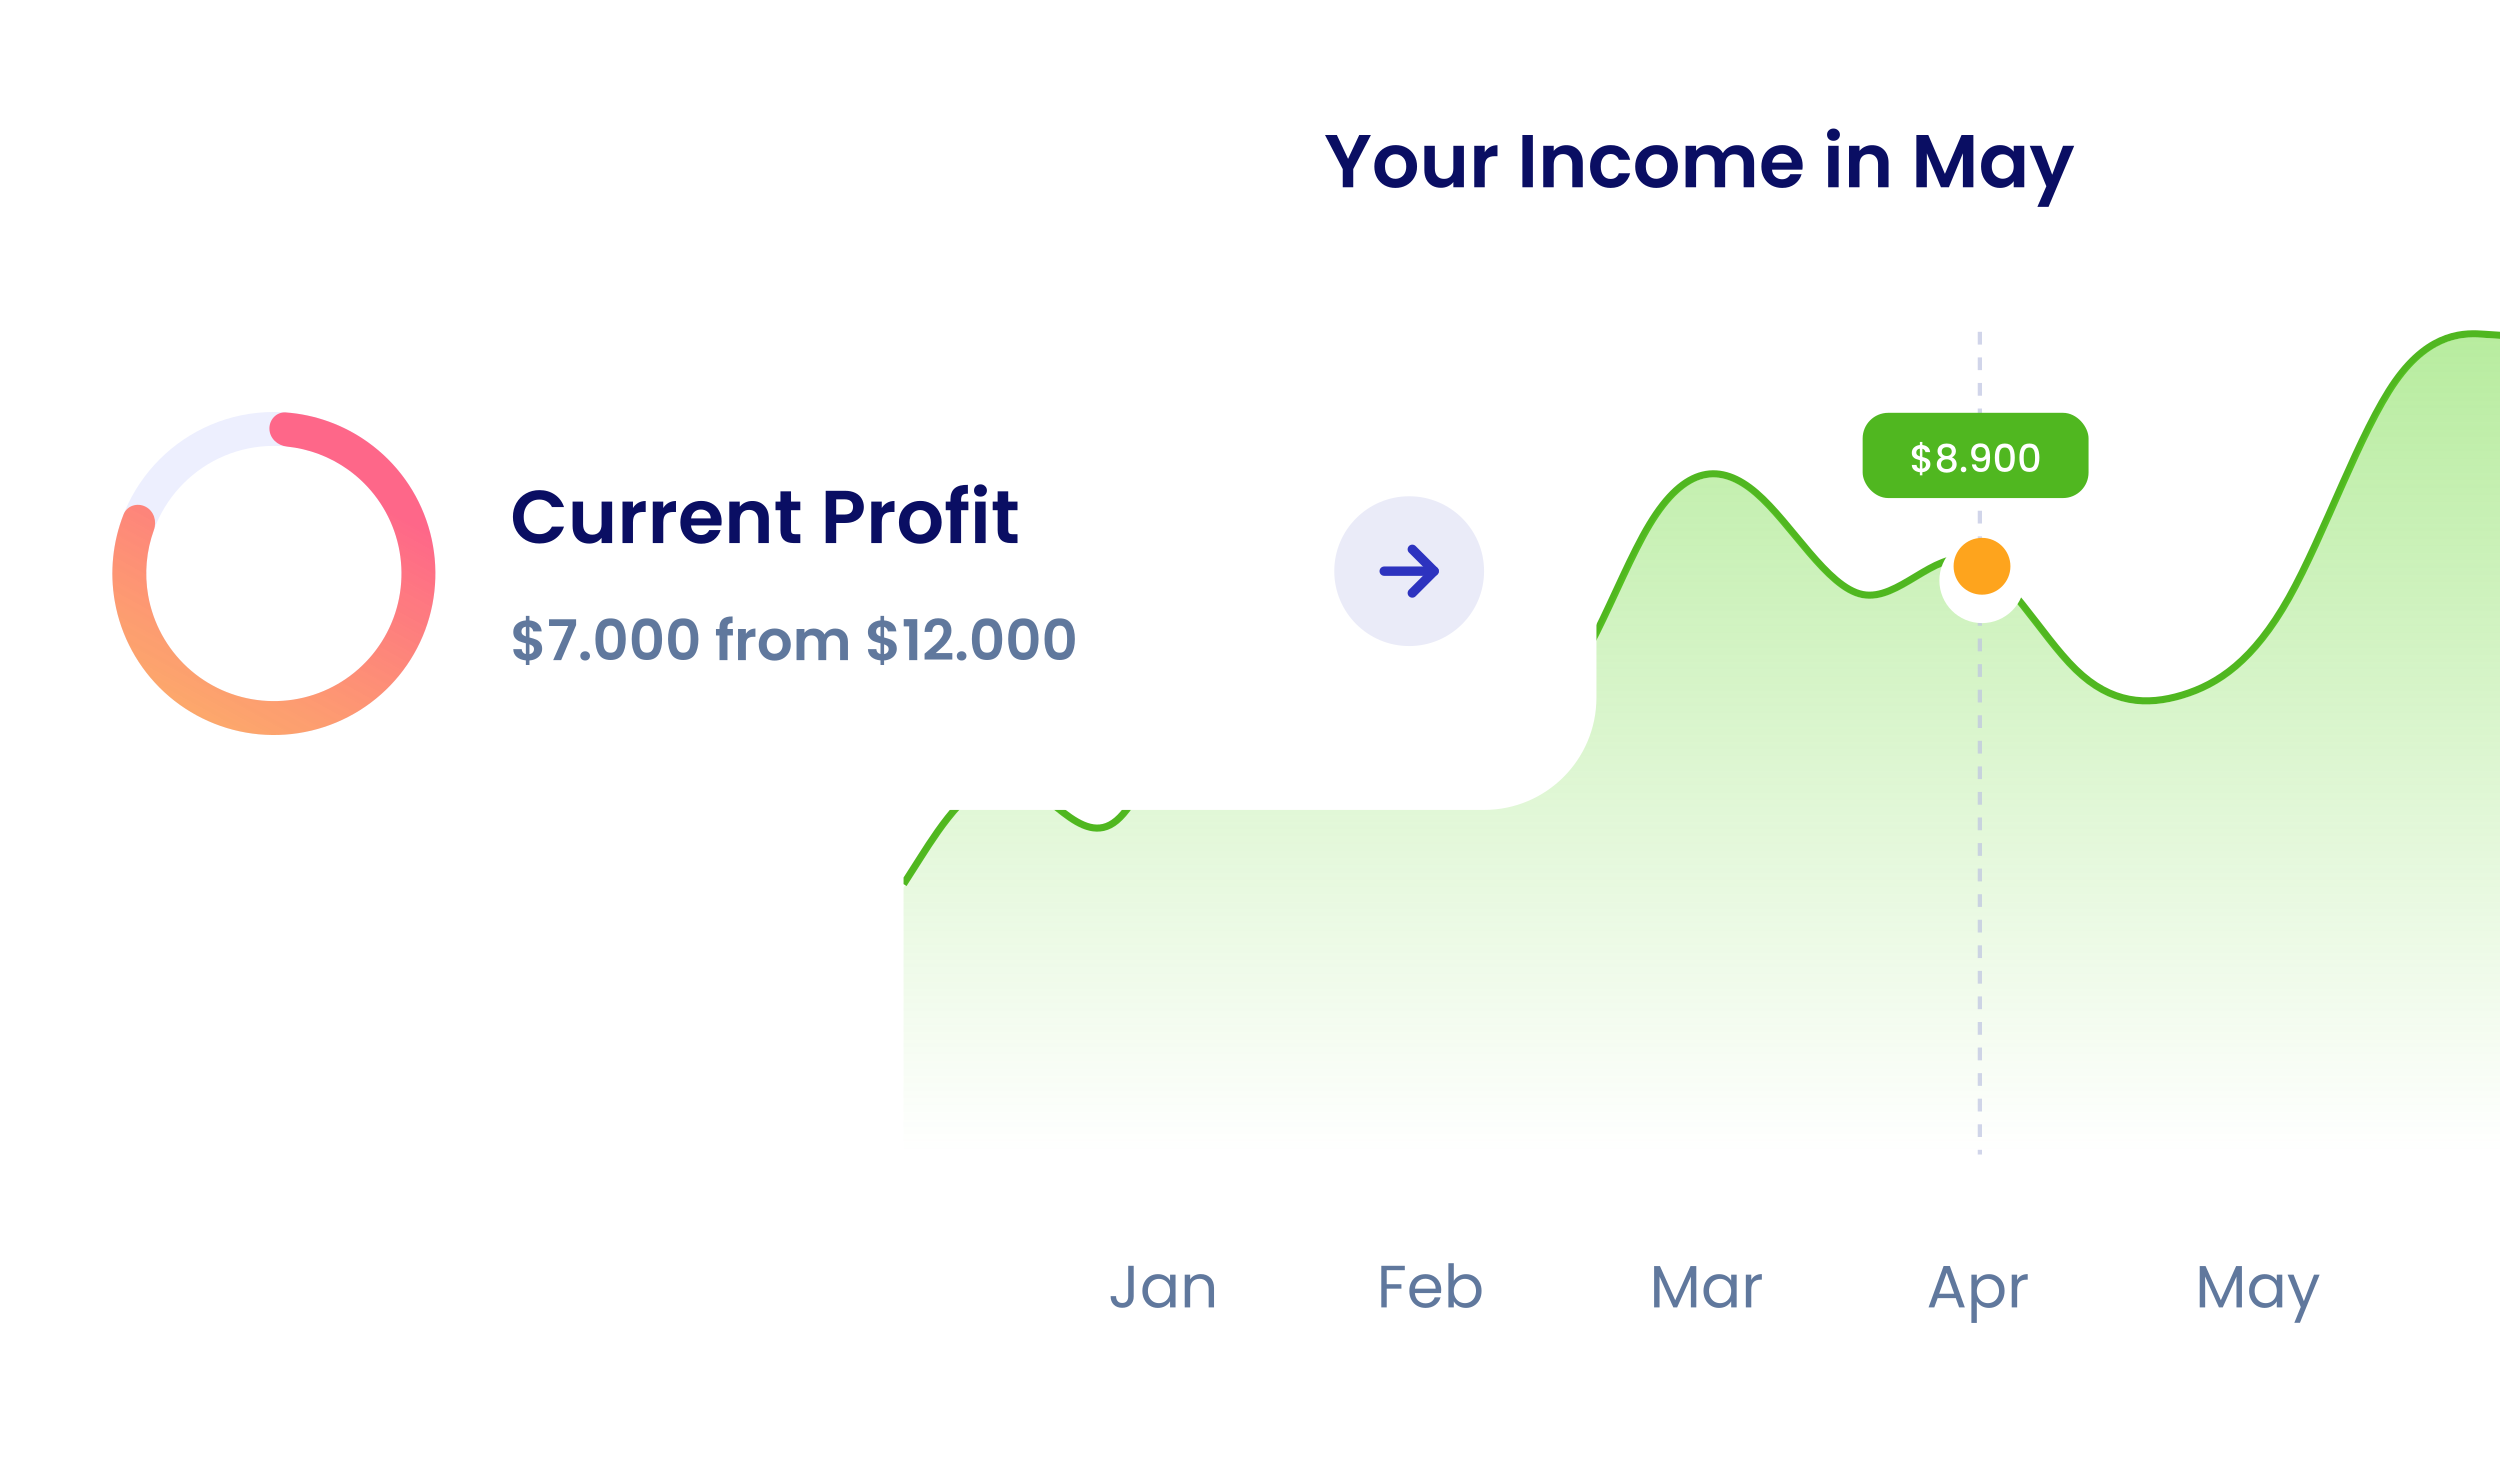 <svg width="534" height="315" viewBox="0 0 534 315" fill="none" xmlns="http://www.w3.org/2000/svg">
<g clip-path="url(#clip0_121_138)">
<rect x="193" width="341" height="315" rx="24" fill="white"/>
<path d="M242.159 270.373V276.938C242.159 277.669 241.934 278.255 241.483 278.697C241.033 279.13 240.438 279.347 239.699 279.347C238.951 279.347 238.352 279.126 237.901 278.684C237.451 278.234 237.226 277.622 237.226 276.849H238.386C238.394 277.282 238.505 277.635 238.717 277.907C238.938 278.179 239.265 278.315 239.699 278.315C240.132 278.315 240.455 278.187 240.667 277.932C240.88 277.669 240.986 277.337 240.986 276.938V270.373H242.159ZM244.011 275.74C244.011 275.026 244.155 274.401 244.444 273.866C244.733 273.322 245.128 272.901 245.629 272.604C246.139 272.306 246.704 272.158 247.325 272.158C247.937 272.158 248.468 272.289 248.918 272.553C249.369 272.816 249.704 273.148 249.925 273.547V272.272H251.098V279.258H249.925V277.958C249.696 278.366 249.352 278.705 248.893 278.977C248.442 279.241 247.915 279.373 247.312 279.373C246.692 279.373 246.131 279.22 245.629 278.914C245.128 278.608 244.733 278.179 244.444 277.626C244.155 277.074 244.011 276.445 244.011 275.74ZM249.925 275.752C249.925 275.226 249.819 274.767 249.607 274.376C249.394 273.985 249.105 273.687 248.74 273.483C248.383 273.271 247.988 273.165 247.554 273.165C247.121 273.165 246.726 273.267 246.369 273.471C246.012 273.675 245.727 273.972 245.515 274.363C245.302 274.754 245.196 275.213 245.196 275.74C245.196 276.275 245.302 276.742 245.515 277.142C245.727 277.533 246.012 277.834 246.369 278.047C246.726 278.251 247.121 278.353 247.554 278.353C247.988 278.353 248.383 278.251 248.74 278.047C249.105 277.834 249.394 277.533 249.607 277.142C249.819 276.742 249.925 276.279 249.925 275.752ZM256.462 272.145C257.311 272.145 258 272.404 258.527 272.923C259.054 273.432 259.317 274.172 259.317 275.141V279.258H258.17V275.306C258.17 274.609 257.996 274.078 257.647 273.713C257.299 273.339 256.823 273.152 256.219 273.152C255.608 273.152 255.119 273.343 254.754 273.726C254.397 274.108 254.218 274.665 254.218 275.395V279.258H253.058V272.272H254.218V273.267C254.448 272.91 254.758 272.634 255.149 272.438C255.548 272.243 255.986 272.145 256.462 272.145Z" fill="#60789D"/>
<path d="M300.068 270.373V271.316H296.206V274.312H299.342V275.255H296.206V279.258H295.046V270.373H300.068ZM307.843 275.497C307.843 275.718 307.83 275.952 307.804 276.199H302.221C302.264 276.887 302.498 277.426 302.922 277.817C303.356 278.2 303.878 278.391 304.49 278.391C304.992 278.391 305.408 278.276 305.739 278.047C306.079 277.809 306.317 277.494 306.453 277.104H307.703C307.516 277.775 307.142 278.323 306.581 278.748C306.02 279.164 305.323 279.373 304.49 279.373C303.827 279.373 303.233 279.224 302.706 278.926C302.187 278.629 301.779 278.208 301.482 277.664C301.185 277.112 301.036 276.475 301.036 275.752C301.036 275.03 301.18 274.397 301.469 273.853C301.758 273.309 302.162 272.893 302.68 272.604C303.207 272.306 303.81 272.158 304.49 272.158C305.153 272.158 305.739 272.302 306.249 272.591C306.759 272.88 307.15 273.279 307.422 273.789C307.703 274.291 307.843 274.86 307.843 275.497ZM306.645 275.255C306.645 274.813 306.547 274.435 306.351 274.121C306.156 273.798 305.888 273.556 305.548 273.394C305.217 273.224 304.847 273.139 304.439 273.139C303.853 273.139 303.352 273.326 302.935 273.7C302.527 274.074 302.294 274.592 302.234 275.255H306.645ZM310.534 273.573C310.772 273.156 311.12 272.816 311.579 272.553C312.038 272.289 312.561 272.158 313.147 272.158C313.776 272.158 314.341 272.306 314.842 272.604C315.344 272.901 315.739 273.322 316.028 273.866C316.317 274.401 316.461 275.026 316.461 275.74C316.461 276.445 316.317 277.074 316.028 277.626C315.739 278.179 315.339 278.608 314.83 278.914C314.328 279.22 313.767 279.373 313.147 279.373C312.544 279.373 312.012 279.241 311.554 278.977C311.103 278.714 310.763 278.378 310.534 277.97V279.258H309.374V269.825H310.534V273.573ZM315.276 275.74C315.276 275.213 315.169 274.754 314.957 274.363C314.745 273.972 314.456 273.675 314.09 273.471C313.733 273.267 313.338 273.165 312.905 273.165C312.48 273.165 312.085 273.271 311.719 273.483C311.362 273.687 311.073 273.989 310.853 274.388C310.64 274.779 310.534 275.234 310.534 275.752C310.534 276.279 310.64 276.742 310.853 277.142C311.073 277.533 311.362 277.834 311.719 278.047C312.085 278.251 312.48 278.353 312.905 278.353C313.338 278.353 313.733 278.251 314.09 278.047C314.456 277.834 314.745 277.533 314.957 277.142C315.169 276.742 315.276 276.275 315.276 275.74Z" fill="#60789D"/>
<path d="M362.33 270.437V279.258H361.17V272.68L358.238 279.258H357.422L354.478 272.668V279.258H353.318V270.437H354.567L357.83 277.728L361.094 270.437H362.33ZM363.864 275.74C363.864 275.026 364.008 274.401 364.297 273.866C364.586 273.322 364.981 272.901 365.483 272.604C365.993 272.306 366.558 272.158 367.178 272.158C367.79 272.158 368.321 272.289 368.771 272.553C369.222 272.816 369.558 273.148 369.778 273.547V272.272H370.951V279.258H369.778V277.958C369.549 278.366 369.205 278.705 368.746 278.977C368.296 279.241 367.769 279.373 367.165 279.373C366.545 279.373 365.984 279.22 365.483 278.914C364.981 278.608 364.586 278.179 364.297 277.626C364.008 277.074 363.864 276.445 363.864 275.74ZM369.778 275.752C369.778 275.226 369.672 274.767 369.46 274.376C369.247 273.985 368.958 273.687 368.593 273.483C368.236 273.271 367.841 273.165 367.408 273.165C366.974 273.165 366.579 273.267 366.222 273.471C365.865 273.675 365.58 273.972 365.368 274.363C365.156 274.754 365.049 275.213 365.049 275.74C365.049 276.275 365.156 276.742 365.368 277.142C365.58 277.533 365.865 277.834 366.222 278.047C366.579 278.251 366.974 278.353 367.408 278.353C367.841 278.353 368.236 278.251 368.593 278.047C368.958 277.834 369.247 277.533 369.46 277.142C369.672 276.742 369.778 276.279 369.778 275.752ZM374.071 273.407C374.275 273.008 374.564 272.697 374.938 272.476C375.321 272.255 375.784 272.145 376.328 272.145V273.343H376.022C374.721 273.343 374.071 274.049 374.071 275.459V279.258H372.911V272.272H374.071V273.407Z" fill="#60789D"/>
<path d="M417.752 277.282H413.877L413.163 279.258H411.939L415.152 270.424H416.49L419.69 279.258H418.466L417.752 277.282ZM417.421 276.339L415.815 271.852L414.208 276.339H417.421ZM422.25 273.56C422.479 273.161 422.819 272.829 423.269 272.566C423.728 272.294 424.259 272.158 424.863 272.158C425.483 272.158 426.044 272.306 426.545 272.604C427.055 272.901 427.455 273.322 427.744 273.866C428.032 274.401 428.177 275.026 428.177 275.74C428.177 276.445 428.032 277.074 427.744 277.626C427.455 278.179 427.055 278.608 426.545 278.914C426.044 279.22 425.483 279.373 424.863 279.373C424.268 279.373 423.741 279.241 423.282 278.977C422.832 278.705 422.488 278.37 422.25 277.97V282.572H421.09V272.272H422.25V273.56ZM426.991 275.74C426.991 275.213 426.885 274.754 426.673 274.363C426.46 273.972 426.171 273.675 425.806 273.471C425.449 273.267 425.054 273.165 424.62 273.165C424.196 273.165 423.8 273.271 423.435 273.483C423.078 273.687 422.789 273.989 422.568 274.388C422.356 274.779 422.25 275.234 422.25 275.752C422.25 276.279 422.356 276.742 422.568 277.142C422.789 277.533 423.078 277.834 423.435 278.047C423.8 278.251 424.196 278.353 424.62 278.353C425.054 278.353 425.449 278.251 425.806 278.047C426.171 277.834 426.46 277.533 426.673 277.142C426.885 276.742 426.991 276.275 426.991 275.74ZM430.864 273.407C431.068 273.008 431.357 272.697 431.731 272.476C432.113 272.255 432.576 272.145 433.12 272.145V273.343H432.814C431.514 273.343 430.864 274.049 430.864 275.459V279.258H429.704V272.272H430.864V273.407Z" fill="#60789D"/>
<path d="M478.874 270.437V279.258H477.714V272.68L474.782 279.258H473.966L471.022 272.668V279.258H469.862V270.437H471.111L474.374 277.728L477.637 270.437H478.874ZM480.408 275.74C480.408 275.026 480.552 274.401 480.841 273.866C481.13 273.322 481.525 272.901 482.026 272.604C482.536 272.306 483.101 272.158 483.722 272.158C484.334 272.158 484.865 272.289 485.315 272.553C485.766 272.816 486.101 273.148 486.322 273.547V272.272H487.495V279.258H486.322V277.958C486.093 278.366 485.749 278.705 485.29 278.977C484.839 279.241 484.312 279.373 483.709 279.373C483.089 279.373 482.528 279.22 482.026 278.914C481.525 278.608 481.13 278.179 480.841 277.626C480.552 277.074 480.408 276.445 480.408 275.74ZM486.322 275.752C486.322 275.226 486.216 274.767 486.003 274.376C485.791 273.985 485.502 273.687 485.137 273.483C484.78 273.271 484.385 273.165 483.951 273.165C483.518 273.165 483.123 273.267 482.766 273.471C482.409 273.675 482.124 273.972 481.912 274.363C481.699 274.754 481.593 275.213 481.593 275.74C481.593 276.275 481.699 276.742 481.912 277.142C482.124 277.533 482.409 277.834 482.766 278.047C483.123 278.251 483.518 278.353 483.951 278.353C484.385 278.353 484.78 278.251 485.137 278.047C485.502 277.834 485.791 277.533 486.003 277.142C486.216 276.742 486.322 276.279 486.322 275.752ZM495.472 272.272L491.265 282.547H490.067L491.444 279.181L488.627 272.272H489.914L492.107 277.932L494.273 272.272H495.472Z" fill="#60789D"/>
<path d="M193 188.847L196.794 182.905C200.587 176.963 208.175 165.079 215.762 166.248C223.35 167.416 230.937 181.637 238.525 175.245C246.112 168.852 253.7 141.846 261.287 133.215C268.875 124.584 276.462 134.329 284.05 130.626C291.637 126.923 299.225 109.773 306.812 114.709C314.4 119.645 321.987 146.668 329.575 147.918C337.162 149.167 344.75 124.643 352.337 112.04C359.925 99.436 367.512 98.753 375.1 105.273C382.687 111.793 390.275 125.516 397.862 126.996C405.449 128.477 413.037 117.715 420.624 119.508C428.212 121.3 435.799 135.648 443.387 143.013C450.974 150.379 458.562 150.764 466.149 148.467C473.737 146.17 481.324 141.19 488.912 127.689C496.499 114.187 504.087 92.163 511.674 81.403C519.262 70.644 526.849 71.148 530.643 71.4L534.437 71.653" stroke="#50B720" stroke-width="1.525"/>
<path d="M196.794 183.666L193 189.608V246.122H534.437V72.414L530.643 72.161C526.849 71.909 519.262 71.405 511.674 82.164C504.087 92.924 496.499 114.948 488.912 128.45C481.324 141.951 473.737 146.93 466.149 149.228C458.562 151.525 450.974 151.14 443.387 143.774C435.799 136.409 428.212 122.061 420.624 120.269C413.037 118.476 405.449 129.238 397.862 127.757C390.275 126.277 382.687 112.554 375.1 106.034C367.512 99.514 359.925 100.197 352.337 112.801C344.75 125.404 337.162 149.928 329.575 148.679C321.987 147.429 314.4 120.406 306.812 115.47C299.225 110.534 291.637 127.684 284.05 131.387C276.462 135.09 268.875 125.345 261.287 133.976C253.7 142.607 246.112 169.613 238.525 176.006C230.937 182.398 223.35 168.177 215.762 167.009C208.175 165.84 200.587 177.724 196.794 183.666Z" fill="url(#paint0_linear_121_138)"/>
<line x1="422.901" y1="70.877" x2="422.901" y2="246.604" stroke="#BEC3E1" stroke-opacity="0.7" stroke-width="0.91" stroke-dasharray="2.73 2.73"/>
<rect x="397.861" y="88.177" width="48.256" height="18.21" rx="5.463" fill="#50B720"/>
<path d="M412.331 99.197C412.331 99.47 412.263 99.726 412.126 99.967C411.995 100.207 411.798 100.409 411.536 100.573C411.279 100.737 410.973 100.835 410.618 100.868V101.532H410.086V100.868C409.572 100.819 409.157 100.658 408.84 100.385C408.523 100.112 408.365 99.751 408.365 99.303H409.365C409.381 99.516 409.449 99.694 409.569 99.836C409.69 99.972 409.862 100.06 410.086 100.098V98.295C409.72 98.202 409.422 98.109 409.192 98.016C408.963 97.918 408.766 97.765 408.602 97.558C408.444 97.35 408.365 97.066 408.365 96.705C408.365 96.252 408.523 95.878 408.84 95.583C409.157 95.282 409.572 95.107 410.086 95.058V94.394H410.618V95.058C411.099 95.102 411.484 95.255 411.774 95.517C412.069 95.774 412.235 96.129 412.274 96.582H411.274C411.257 96.413 411.192 96.263 411.077 96.132C410.962 95.995 410.81 95.902 410.618 95.853V97.623C410.984 97.71 411.282 97.803 411.512 97.902C411.741 97.995 411.935 98.145 412.093 98.352C412.252 98.555 412.331 98.836 412.331 99.197ZM409.315 96.656C409.315 96.88 409.381 97.055 409.512 97.181C409.649 97.306 409.84 97.407 410.086 97.484V95.829C409.851 95.856 409.662 95.941 409.52 96.083C409.384 96.225 409.315 96.416 409.315 96.656ZM410.618 100.098C410.859 100.06 411.047 99.964 411.184 99.811C411.32 99.653 411.389 99.464 411.389 99.246C411.389 99.027 411.32 98.858 411.184 98.738C411.053 98.612 410.864 98.511 410.618 98.434V100.098ZM414.702 97.697C414.134 97.413 413.85 96.965 413.85 96.353C413.85 96.058 413.924 95.788 414.071 95.542C414.219 95.296 414.44 95.102 414.735 94.96C415.03 94.812 415.391 94.739 415.817 94.739C416.237 94.739 416.595 94.812 416.89 94.96C417.191 95.102 417.415 95.296 417.562 95.542C417.71 95.788 417.783 96.058 417.783 96.353C417.783 96.659 417.704 96.929 417.546 97.164C417.393 97.394 417.188 97.571 416.931 97.697C417.243 97.812 417.488 98 417.669 98.262C417.849 98.519 417.939 98.822 417.939 99.172C417.939 99.527 417.849 99.841 417.669 100.114C417.488 100.387 417.237 100.598 416.915 100.745C416.593 100.893 416.227 100.966 415.817 100.966C415.407 100.966 415.041 100.893 414.719 100.745C414.402 100.598 414.153 100.387 413.973 100.114C413.793 99.841 413.703 99.527 413.703 99.172C413.703 98.817 413.793 98.511 413.973 98.254C414.153 97.997 414.396 97.812 414.702 97.697ZM416.89 96.468C416.89 96.162 416.795 95.927 416.603 95.763C416.412 95.599 416.15 95.517 415.817 95.517C415.489 95.517 415.23 95.599 415.038 95.763C414.847 95.927 414.752 96.165 414.752 96.476C414.752 96.749 414.85 96.973 415.047 97.148C415.249 97.317 415.505 97.402 415.817 97.402C416.128 97.402 416.385 97.314 416.587 97.14C416.789 96.965 416.89 96.741 416.89 96.468ZM415.817 98.107C415.456 98.107 415.161 98.197 414.932 98.377C414.708 98.552 414.596 98.806 414.596 99.139C414.596 99.451 414.705 99.704 414.924 99.901C415.142 100.092 415.44 100.188 415.817 100.188C416.188 100.188 416.481 100.09 416.694 99.893C416.912 99.696 417.021 99.445 417.021 99.139C417.021 98.811 416.909 98.557 416.685 98.377C416.467 98.197 416.177 98.107 415.817 98.107ZM419.42 100.876C419.251 100.876 419.108 100.819 418.994 100.704C418.879 100.59 418.822 100.447 418.822 100.278C418.822 100.109 418.879 99.967 418.994 99.852C419.108 99.737 419.251 99.68 419.42 99.68C419.584 99.68 419.723 99.737 419.838 99.852C419.953 99.967 420.01 100.109 420.01 100.278C420.01 100.447 419.953 100.59 419.838 100.704C419.723 100.819 419.584 100.876 419.42 100.876ZM422.06 99.197C422.115 99.47 422.232 99.677 422.413 99.819C422.593 99.961 422.836 100.032 423.142 100.032C423.53 100.032 423.814 99.879 423.994 99.573C424.174 99.267 424.265 98.746 424.265 98.008C424.133 98.194 423.948 98.339 423.707 98.443C423.472 98.541 423.216 98.59 422.937 98.59C422.582 98.59 422.26 98.519 421.97 98.377C421.681 98.23 421.451 98.014 421.282 97.73C421.118 97.44 421.036 97.091 421.036 96.681C421.036 96.08 421.211 95.602 421.56 95.247C421.915 94.886 422.402 94.706 423.019 94.706C423.762 94.706 424.289 94.954 424.601 95.452C424.917 95.943 425.076 96.7 425.076 97.722C425.076 98.426 425.016 99.002 424.896 99.451C424.781 99.898 424.579 100.237 424.289 100.467C424 100.696 423.598 100.811 423.085 100.811C422.5 100.811 422.049 100.658 421.732 100.352C421.416 100.046 421.238 99.661 421.2 99.197H422.06ZM423.101 97.803C423.429 97.803 423.685 97.702 423.871 97.5C424.062 97.293 424.158 97.019 424.158 96.681C424.158 96.304 424.057 96.011 423.855 95.804C423.658 95.591 423.388 95.484 423.044 95.484C422.699 95.484 422.426 95.594 422.224 95.812C422.027 96.025 421.929 96.306 421.929 96.656C421.929 96.989 422.025 97.265 422.216 97.484C422.413 97.697 422.708 97.803 423.101 97.803ZM426.098 97.754C426.098 96.809 426.257 96.072 426.573 95.542C426.896 95.006 427.448 94.739 428.229 94.739C429.01 94.739 429.559 95.006 429.876 95.542C430.198 96.072 430.359 96.809 430.359 97.754C430.359 98.71 430.198 99.459 429.876 99.999C429.559 100.535 429.01 100.803 428.229 100.803C427.448 100.803 426.896 100.535 426.573 99.999C426.257 99.459 426.098 98.71 426.098 97.754ZM429.442 97.754C429.442 97.312 429.411 96.938 429.351 96.632C429.297 96.326 429.182 96.077 429.007 95.886C428.832 95.689 428.573 95.591 428.229 95.591C427.885 95.591 427.625 95.689 427.45 95.886C427.275 96.077 427.158 96.326 427.098 96.632C427.043 96.938 427.016 97.312 427.016 97.754C427.016 98.213 427.043 98.598 427.098 98.91C427.153 99.221 427.267 99.472 427.442 99.663C427.622 99.855 427.885 99.95 428.229 99.95C428.573 99.95 428.832 99.855 429.007 99.663C429.188 99.472 429.305 99.221 429.36 98.91C429.414 98.598 429.442 98.213 429.442 97.754ZM431.348 97.754C431.348 96.809 431.506 96.072 431.823 95.542C432.145 95.006 432.697 94.739 433.478 94.739C434.26 94.739 434.809 95.006 435.125 95.542C435.448 96.072 435.609 96.809 435.609 97.754C435.609 98.71 435.448 99.459 435.125 99.999C434.809 100.535 434.26 100.803 433.478 100.803C432.697 100.803 432.145 100.535 431.823 99.999C431.506 99.459 431.348 98.71 431.348 97.754ZM434.691 97.754C434.691 97.312 434.661 96.938 434.601 96.632C434.546 96.326 434.432 96.077 434.257 95.886C434.082 95.689 433.823 95.591 433.478 95.591C433.134 95.591 432.875 95.689 432.7 95.886C432.525 96.077 432.408 96.326 432.348 96.632C432.293 96.938 432.266 97.312 432.266 97.754C432.266 98.213 432.293 98.598 432.348 98.91C432.402 99.221 432.517 99.472 432.692 99.663C432.872 99.855 433.134 99.95 433.478 99.95C433.823 99.95 434.082 99.855 434.257 99.663C434.437 99.472 434.555 99.221 434.609 98.91C434.664 98.598 434.691 98.213 434.691 97.754Z" fill="white"/>
<g filter="url(#filter0_d_121_138)">
<circle cx="423.357" cy="120.955" r="9.105" fill="white"/>
</g>
<circle cx="423.357" cy="120.955" r="6.07" fill="#FEA41D"/>
<path d="M292.828 28.832L289.052 36.112V40H286.812V36.112L283.02 28.832H285.548L287.948 33.936L290.332 28.832H292.828ZM298.056 40.144C297.202 40.144 296.434 39.957 295.752 39.584C295.069 39.2 294.53 38.661 294.136 37.968C293.752 37.275 293.56 36.475 293.56 35.568C293.56 34.661 293.757 33.861 294.152 33.168C294.557 32.475 295.106 31.941 295.8 31.568C296.493 31.184 297.266 30.992 298.12 30.992C298.973 30.992 299.746 31.184 300.44 31.568C301.133 31.941 301.677 32.475 302.072 33.168C302.477 33.861 302.68 34.661 302.68 35.568C302.68 36.475 302.472 37.275 302.056 37.968C301.65 38.661 301.096 39.2 300.392 39.584C299.698 39.957 298.92 40.144 298.056 40.144ZM298.056 38.192C298.461 38.192 298.84 38.096 299.192 37.904C299.554 37.701 299.842 37.403 300.056 37.008C300.269 36.613 300.376 36.133 300.376 35.568C300.376 34.725 300.152 34.08 299.704 33.632C299.266 33.173 298.728 32.944 298.088 32.944C297.448 32.944 296.909 33.173 296.472 33.632C296.045 34.08 295.832 34.725 295.832 35.568C295.832 36.411 296.04 37.061 296.456 37.52C296.882 37.968 297.416 38.192 298.056 38.192ZM312.691 31.136V40H310.435V38.88C310.147 39.264 309.768 39.568 309.299 39.792C308.84 40.005 308.339 40.112 307.795 40.112C307.101 40.112 306.488 39.968 305.955 39.68C305.421 39.381 305 38.949 304.691 38.384C304.392 37.808 304.243 37.125 304.243 36.336V31.136H306.483V36.016C306.483 36.72 306.659 37.264 307.011 37.648C307.363 38.021 307.843 38.208 308.451 38.208C309.069 38.208 309.555 38.021 309.907 37.648C310.259 37.264 310.435 36.72 310.435 36.016V31.136H312.691ZM317.141 32.512C317.429 32.043 317.802 31.675 318.261 31.408C318.73 31.141 319.264 31.008 319.861 31.008V33.36H319.269C318.565 33.36 318.032 33.525 317.669 33.856C317.317 34.187 317.141 34.763 317.141 35.584V40H314.901V31.136H317.141V32.512ZM327.422 28.832V40H325.182V28.832H327.422ZM334.547 31.008C335.603 31.008 336.457 31.344 337.107 32.016C337.758 32.677 338.083 33.605 338.083 34.8V40H335.843V35.104C335.843 34.4 335.667 33.861 335.315 33.488C334.963 33.104 334.483 32.912 333.875 32.912C333.257 32.912 332.766 33.104 332.403 33.488C332.051 33.861 331.875 34.4 331.875 35.104V40H329.635V31.136H331.875V32.24C332.174 31.856 332.553 31.557 333.011 31.344C333.481 31.12 333.993 31.008 334.547 31.008ZM339.637 35.568C339.637 34.651 339.824 33.851 340.197 33.168C340.571 32.475 341.088 31.941 341.749 31.568C342.411 31.184 343.168 30.992 344.021 30.992C345.12 30.992 346.027 31.269 346.741 31.824C347.467 32.368 347.952 33.136 348.197 34.128H345.781C345.653 33.744 345.435 33.445 345.125 33.232C344.827 33.008 344.453 32.896 344.005 32.896C343.365 32.896 342.859 33.131 342.485 33.6C342.112 34.059 341.925 34.715 341.925 35.568C341.925 36.411 342.112 37.067 342.485 37.536C342.859 37.995 343.365 38.224 344.005 38.224C344.912 38.224 345.504 37.819 345.781 37.008H348.197C347.952 37.968 347.467 38.731 346.741 39.296C346.016 39.861 345.109 40.144 344.021 40.144C343.168 40.144 342.411 39.957 341.749 39.584C341.088 39.2 340.571 38.667 340.197 37.984C339.824 37.291 339.637 36.485 339.637 35.568ZM353.774 40.144C352.921 40.144 352.153 39.957 351.47 39.584C350.788 39.2 350.249 38.661 349.854 37.968C349.47 37.275 349.278 36.475 349.278 35.568C349.278 34.661 349.476 33.861 349.87 33.168C350.276 32.475 350.825 31.941 351.518 31.568C352.212 31.184 352.985 30.992 353.838 30.992C354.692 30.992 355.465 31.184 356.158 31.568C356.852 31.941 357.396 32.475 357.79 33.168C358.196 33.861 358.398 34.661 358.398 35.568C358.398 36.475 358.19 37.275 357.774 37.968C357.369 38.661 356.814 39.2 356.11 39.584C355.417 39.957 354.638 40.144 353.774 40.144ZM353.774 38.192C354.18 38.192 354.558 38.096 354.91 37.904C355.273 37.701 355.561 37.403 355.774 37.008C355.988 36.613 356.094 36.133 356.094 35.568C356.094 34.725 355.87 34.08 355.422 33.632C354.985 33.173 354.446 32.944 353.806 32.944C353.166 32.944 352.628 33.173 352.19 33.632C351.764 34.08 351.55 34.725 351.55 35.568C351.55 36.411 351.758 37.061 352.174 37.52C352.601 37.968 353.134 38.192 353.774 38.192ZM371.05 31.008C372.138 31.008 373.012 31.344 373.674 32.016C374.346 32.677 374.682 33.605 374.682 34.8V40H372.442V35.104C372.442 34.411 372.266 33.883 371.914 33.52C371.562 33.147 371.082 32.96 370.474 32.96C369.866 32.96 369.38 33.147 369.018 33.52C368.666 33.883 368.49 34.411 368.49 35.104V40H366.25V35.104C366.25 34.411 366.074 33.883 365.722 33.52C365.37 33.147 364.89 32.96 364.282 32.96C363.663 32.96 363.172 33.147 362.81 33.52C362.458 33.883 362.282 34.411 362.282 35.104V40H360.042V31.136H362.282V32.208C362.57 31.835 362.938 31.541 363.386 31.328C363.844 31.115 364.346 31.008 364.89 31.008C365.583 31.008 366.202 31.157 366.746 31.456C367.29 31.744 367.711 32.16 368.01 32.704C368.298 32.192 368.714 31.781 369.258 31.472C369.812 31.163 370.41 31.008 371.05 31.008ZM385.047 35.376C385.047 35.696 385.026 35.984 384.983 36.24H378.503C378.556 36.88 378.78 37.381 379.175 37.744C379.57 38.107 380.055 38.288 380.631 38.288C381.463 38.288 382.055 37.931 382.407 37.216H384.823C384.567 38.069 384.076 38.773 383.351 39.328C382.626 39.872 381.735 40.144 380.679 40.144C379.826 40.144 379.058 39.957 378.375 39.584C377.703 39.2 377.175 38.661 376.791 37.968C376.418 37.275 376.231 36.475 376.231 35.568C376.231 34.651 376.418 33.845 376.791 33.152C377.164 32.459 377.687 31.925 378.359 31.552C379.031 31.179 379.804 30.992 380.679 30.992C381.522 30.992 382.274 31.173 382.935 31.536C383.607 31.899 384.124 32.416 384.487 33.088C384.86 33.749 385.047 34.512 385.047 35.376ZM382.727 34.736C382.716 34.16 382.508 33.701 382.103 33.36C381.698 33.008 381.202 32.832 380.615 32.832C380.06 32.832 379.591 33.003 379.207 33.344C378.834 33.675 378.604 34.139 378.519 34.736H382.727ZM391.631 30.08C391.236 30.08 390.905 29.957 390.639 29.712C390.383 29.456 390.255 29.141 390.255 28.768C390.255 28.395 390.383 28.085 390.639 27.84C390.905 27.584 391.236 27.456 391.631 27.456C392.025 27.456 392.351 27.584 392.607 27.84C392.873 28.085 393.007 28.395 393.007 28.768C393.007 29.141 392.873 29.456 392.607 29.712C392.351 29.957 392.025 30.08 391.631 30.08ZM392.735 31.136V40H390.495V31.136H392.735ZM399.86 31.008C400.916 31.008 401.769 31.344 402.42 32.016C403.07 32.677 403.396 33.605 403.396 34.8V40H401.156V35.104C401.156 34.4 400.98 33.861 400.628 33.488C400.276 33.104 399.796 32.912 399.188 32.912C398.569 32.912 398.078 33.104 397.716 33.488C397.364 33.861 397.188 34.4 397.188 35.104V40H394.948V31.136H397.188V32.24C397.486 31.856 397.865 31.557 398.324 31.344C398.793 31.12 399.305 31.008 399.86 31.008ZM421.514 28.832V40H419.274V32.736L416.282 40H414.586L411.578 32.736V40H409.338V28.832H411.882L415.434 37.136L418.986 28.832H421.514ZM423.153 35.536C423.153 34.64 423.329 33.845 423.681 33.152C424.044 32.459 424.529 31.925 425.137 31.552C425.756 31.179 426.444 30.992 427.201 30.992C427.862 30.992 428.438 31.125 428.929 31.392C429.43 31.659 429.83 31.995 430.129 32.4V31.136H432.385V40H430.129V38.704C429.841 39.12 429.441 39.467 428.929 39.744C428.428 40.011 427.846 40.144 427.185 40.144C426.438 40.144 425.756 39.952 425.137 39.568C424.529 39.184 424.044 38.645 423.681 37.952C423.329 37.248 423.153 36.443 423.153 35.536ZM430.129 35.568C430.129 35.024 430.022 34.56 429.809 34.176C429.596 33.781 429.308 33.483 428.945 33.28C428.582 33.067 428.193 32.96 427.777 32.96C427.361 32.96 426.977 33.061 426.625 33.264C426.273 33.467 425.985 33.765 425.761 34.16C425.548 34.544 425.441 35.003 425.441 35.536C425.441 36.069 425.548 36.539 425.761 36.944C425.985 37.339 426.273 37.643 426.625 37.856C426.988 38.069 427.372 38.176 427.777 38.176C428.193 38.176 428.582 38.075 428.945 37.872C429.308 37.659 429.596 37.36 429.809 36.976C430.022 36.581 430.129 36.112 430.129 35.568ZM443.053 31.136L437.565 44.192H435.181L437.101 39.776L433.549 31.136H436.061L438.349 37.328L440.669 31.136H443.053Z" fill="#0A0E63"/>
</g>
<rect y="72" width="341" height="101" rx="24" fill="white"/>
<path d="M109.56 110.4C109.56 109.301 109.805 108.32 110.296 107.456C110.797 106.581 111.475 105.904 112.328 105.424C113.192 104.933 114.157 104.688 115.224 104.688C116.472 104.688 117.565 105.008 118.504 105.648C119.443 106.288 120.099 107.173 120.472 108.304H117.896C117.64 107.771 117.277 107.371 116.808 107.104C116.349 106.837 115.816 106.704 115.208 106.704C114.557 106.704 113.976 106.859 113.464 107.168C112.963 107.467 112.568 107.893 112.28 108.448C112.003 109.003 111.864 109.653 111.864 110.4C111.864 111.136 112.003 111.787 112.28 112.352C112.568 112.907 112.963 113.339 113.464 113.648C113.976 113.947 114.557 114.096 115.208 114.096C115.816 114.096 116.349 113.963 116.808 113.696C117.277 113.419 117.64 113.013 117.896 112.48H120.472C120.099 113.621 119.443 114.512 118.504 115.152C117.576 115.781 116.483 116.096 115.224 116.096C114.157 116.096 113.192 115.856 112.328 115.376C111.475 114.885 110.797 114.208 110.296 113.344C109.805 112.48 109.56 111.499 109.56 110.4ZM130.753 107.136V116H128.497V114.88C128.209 115.264 127.831 115.568 127.361 115.792C126.903 116.005 126.401 116.112 125.857 116.112C125.164 116.112 124.551 115.968 124.017 115.68C123.484 115.381 123.063 114.949 122.753 114.384C122.455 113.808 122.305 113.125 122.305 112.336V107.136H124.545V112.016C124.545 112.72 124.721 113.264 125.073 113.648C125.425 114.021 125.905 114.208 126.513 114.208C127.132 114.208 127.617 114.021 127.969 113.648C128.321 113.264 128.497 112.72 128.497 112.016V107.136H130.753ZM135.203 108.512C135.491 108.043 135.865 107.675 136.323 107.408C136.793 107.141 137.326 107.008 137.923 107.008V109.36H137.331C136.627 109.36 136.094 109.525 135.731 109.856C135.379 110.187 135.203 110.763 135.203 111.584V116H132.963V107.136H135.203V108.512ZM141.672 108.512C141.96 108.043 142.333 107.675 142.792 107.408C143.261 107.141 143.795 107.008 144.392 107.008V109.36H143.8C143.096 109.36 142.563 109.525 142.2 109.856C141.848 110.187 141.672 110.763 141.672 111.584V116H139.432V107.136H141.672V108.512ZM154.141 111.376C154.141 111.696 154.12 111.984 154.077 112.24H147.597C147.65 112.88 147.874 113.381 148.269 113.744C148.664 114.107 149.149 114.288 149.725 114.288C150.557 114.288 151.149 113.931 151.501 113.216H153.917C153.661 114.069 153.17 114.773 152.445 115.328C151.72 115.872 150.829 116.144 149.773 116.144C148.92 116.144 148.152 115.957 147.469 115.584C146.797 115.2 146.269 114.661 145.885 113.968C145.512 113.275 145.325 112.475 145.325 111.568C145.325 110.651 145.512 109.845 145.885 109.152C146.258 108.459 146.781 107.925 147.453 107.552C148.125 107.179 148.898 106.992 149.773 106.992C150.616 106.992 151.368 107.173 152.029 107.536C152.701 107.899 153.218 108.416 153.581 109.088C153.954 109.749 154.141 110.512 154.141 111.376ZM151.821 110.736C151.81 110.16 151.602 109.701 151.197 109.36C150.792 109.008 150.296 108.832 149.709 108.832C149.154 108.832 148.685 109.003 148.301 109.344C147.928 109.675 147.698 110.139 147.613 110.736H151.821ZM160.688 107.008C161.744 107.008 162.597 107.344 163.248 108.016C163.899 108.677 164.224 109.605 164.224 110.8V116H161.984V111.104C161.984 110.4 161.808 109.861 161.456 109.488C161.104 109.104 160.624 108.912 160.016 108.912C159.397 108.912 158.907 109.104 158.544 109.488C158.192 109.861 158.016 110.4 158.016 111.104V116H155.776V107.136H158.016V108.24C158.315 107.856 158.693 107.557 159.152 107.344C159.621 107.12 160.133 107.008 160.688 107.008ZM168.962 108.976V113.264C168.962 113.563 169.031 113.781 169.17 113.92C169.319 114.048 169.565 114.112 169.906 114.112H170.946V116H169.538C167.65 116 166.706 115.083 166.706 113.248V108.976H165.65V107.136H166.706V104.944H168.962V107.136H170.946V108.976H168.962ZM184.514 108.288C184.514 108.885 184.37 109.445 184.082 109.968C183.804 110.491 183.362 110.912 182.754 111.232C182.156 111.552 181.399 111.712 180.482 111.712H178.61V116H176.37V104.832H180.482C181.346 104.832 182.082 104.981 182.69 105.28C183.298 105.579 183.751 105.989 184.05 106.512C184.359 107.035 184.514 107.627 184.514 108.288ZM180.386 109.904C181.004 109.904 181.463 109.765 181.762 109.488C182.06 109.2 182.21 108.8 182.21 108.288C182.21 107.2 181.602 106.656 180.386 106.656H178.61V109.904H180.386ZM188.344 108.512C188.632 108.043 189.005 107.675 189.464 107.408C189.933 107.141 190.467 107.008 191.064 107.008V109.36H190.472C189.768 109.36 189.235 109.525 188.872 109.856C188.52 110.187 188.344 110.763 188.344 111.584V116H186.104V107.136H188.344V108.512ZM196.509 116.144C195.655 116.144 194.887 115.957 194.205 115.584C193.522 115.2 192.983 114.661 192.589 113.968C192.205 113.275 192.013 112.475 192.013 111.568C192.013 110.661 192.21 109.861 192.605 109.168C193.01 108.475 193.559 107.941 194.253 107.568C194.946 107.184 195.719 106.992 196.573 106.992C197.426 106.992 198.199 107.184 198.893 107.568C199.586 107.941 200.13 108.475 200.525 109.168C200.93 109.861 201.133 110.661 201.133 111.568C201.133 112.475 200.925 113.275 200.509 113.968C200.103 114.661 199.549 115.2 198.845 115.584C198.151 115.957 197.373 116.144 196.509 116.144ZM196.509 114.192C196.914 114.192 197.293 114.096 197.645 113.904C198.007 113.701 198.295 113.403 198.509 113.008C198.722 112.613 198.829 112.133 198.829 111.568C198.829 110.725 198.605 110.08 198.157 109.632C197.719 109.173 197.181 108.944 196.541 108.944C195.901 108.944 195.362 109.173 194.925 109.632C194.498 110.08 194.285 110.725 194.285 111.568C194.285 112.411 194.493 113.061 194.909 113.52C195.335 113.968 195.869 114.192 196.509 114.192ZM206.84 108.976H205.288V116H203.016V108.976H202.008V107.136H203.016V106.688C203.016 105.6 203.325 104.8 203.944 104.288C204.563 103.776 205.496 103.536 206.744 103.568V105.456C206.2 105.445 205.821 105.536 205.608 105.728C205.395 105.92 205.288 106.267 205.288 106.768V107.136H206.84V108.976ZM209.428 106.08C209.033 106.08 208.702 105.957 208.436 105.712C208.18 105.456 208.052 105.141 208.052 104.768C208.052 104.395 208.18 104.085 208.436 103.84C208.702 103.584 209.033 103.456 209.428 103.456C209.822 103.456 210.148 103.584 210.404 103.84C210.67 104.085 210.804 104.395 210.804 104.768C210.804 105.141 210.67 105.456 210.404 105.712C210.148 105.957 209.822 106.08 209.428 106.08ZM210.532 107.136V116H208.292V107.136H210.532ZM215.353 108.976V113.264C215.353 113.563 215.422 113.781 215.561 113.92C215.71 114.048 215.955 114.112 216.297 114.112H217.337V116H215.929C214.041 116 213.097 115.083 213.097 113.248V108.976H212.041V107.136H213.097V104.944H215.353V107.136H217.337V108.976H215.353Z" fill="#0A0E63"/>
<path d="M115.804 138.588C115.804 139.004 115.696 139.396 115.48 139.764C115.272 140.124 114.96 140.424 114.544 140.664C114.136 140.896 113.652 141.032 113.092 141.072V142.044H112.324V141.06C111.524 140.988 110.88 140.748 110.392 140.34C109.904 139.924 109.652 139.364 109.636 138.66H111.436C111.484 139.236 111.78 139.584 112.324 139.704V137.412C111.748 137.268 111.284 137.124 110.932 136.98C110.58 136.836 110.276 136.604 110.02 136.284C109.764 135.964 109.636 135.528 109.636 134.976C109.636 134.28 109.884 133.712 110.38 133.272C110.884 132.832 111.532 132.58 112.324 132.516V131.544H113.092V132.516C113.86 132.58 114.472 132.812 114.928 133.212C115.392 133.612 115.652 134.164 115.708 134.868H113.896C113.872 134.636 113.788 134.436 113.644 134.268C113.508 134.092 113.324 133.968 113.092 133.896V136.164C113.692 136.316 114.164 136.464 114.508 136.608C114.86 136.744 115.164 136.972 115.42 137.292C115.676 137.604 115.804 138.036 115.804 138.588ZM111.388 134.892C111.388 135.156 111.468 135.372 111.628 135.54C111.788 135.7 112.02 135.832 112.324 135.936V133.86C112.036 133.9 111.808 134.008 111.64 134.184C111.472 134.36 111.388 134.596 111.388 134.892ZM113.092 139.728C113.396 139.672 113.632 139.548 113.8 139.356C113.976 139.164 114.064 138.932 114.064 138.66C114.064 138.396 113.98 138.184 113.812 138.024C113.644 137.864 113.404 137.732 113.092 137.628V139.728ZM123.056 133.524L119.864 141H118.16L121.376 133.716H117.272V132.276H123.056V133.524ZM124.998 141.084C124.694 141.084 124.442 140.992 124.242 140.808C124.05 140.616 123.954 140.38 123.954 140.1C123.954 139.82 124.05 139.588 124.242 139.404C124.442 139.212 124.694 139.116 124.998 139.116C125.294 139.116 125.538 139.212 125.73 139.404C125.922 139.588 126.018 139.82 126.018 140.1C126.018 140.38 125.922 140.616 125.73 140.808C125.538 140.992 125.294 141.084 124.998 141.084ZM127.179 136.512C127.179 135.128 127.427 134.044 127.923 133.26C128.427 132.476 129.259 132.084 130.419 132.084C131.579 132.084 132.407 132.476 132.903 133.26C133.407 134.044 133.659 135.128 133.659 136.512C133.659 137.904 133.407 138.996 132.903 139.788C132.407 140.58 131.579 140.976 130.419 140.976C129.259 140.976 128.427 140.58 127.923 139.788C127.427 138.996 127.179 137.904 127.179 136.512ZM132.003 136.512C132.003 135.92 131.963 135.424 131.883 135.024C131.811 134.616 131.659 134.284 131.427 134.028C131.203 133.772 130.867 133.644 130.419 133.644C129.971 133.644 129.631 133.772 129.399 134.028C129.175 134.284 129.023 134.616 128.943 135.024C128.871 135.424 128.835 135.92 128.835 136.512C128.835 137.12 128.871 137.632 128.943 138.048C129.015 138.456 129.167 138.788 129.399 139.044C129.631 139.292 129.971 139.416 130.419 139.416C130.867 139.416 131.207 139.292 131.439 139.044C131.671 138.788 131.823 138.456 131.895 138.048C131.967 137.632 132.003 137.12 132.003 136.512ZM134.937 136.512C134.937 135.128 135.185 134.044 135.681 133.26C136.185 132.476 137.017 132.084 138.177 132.084C139.337 132.084 140.165 132.476 140.661 133.26C141.165 134.044 141.417 135.128 141.417 136.512C141.417 137.904 141.165 138.996 140.661 139.788C140.165 140.58 139.337 140.976 138.177 140.976C137.017 140.976 136.185 140.58 135.681 139.788C135.185 138.996 134.937 137.904 134.937 136.512ZM139.761 136.512C139.761 135.92 139.721 135.424 139.641 135.024C139.569 134.616 139.417 134.284 139.185 134.028C138.961 133.772 138.625 133.644 138.177 133.644C137.729 133.644 137.389 133.772 137.157 134.028C136.933 134.284 136.781 134.616 136.701 135.024C136.629 135.424 136.593 135.92 136.593 136.512C136.593 137.12 136.629 137.632 136.701 138.048C136.773 138.456 136.925 138.788 137.157 139.044C137.389 139.292 137.729 139.416 138.177 139.416C138.625 139.416 138.965 139.292 139.197 139.044C139.429 138.788 139.581 138.456 139.653 138.048C139.725 137.632 139.761 137.12 139.761 136.512ZM142.695 136.512C142.695 135.128 142.943 134.044 143.439 133.26C143.943 132.476 144.775 132.084 145.935 132.084C147.095 132.084 147.923 132.476 148.419 133.26C148.923 134.044 149.175 135.128 149.175 136.512C149.175 137.904 148.923 138.996 148.419 139.788C147.923 140.58 147.095 140.976 145.935 140.976C144.775 140.976 143.943 140.58 143.439 139.788C142.943 138.996 142.695 137.904 142.695 136.512ZM147.519 136.512C147.519 135.92 147.479 135.424 147.399 135.024C147.327 134.616 147.175 134.284 146.943 134.028C146.719 133.772 146.383 133.644 145.935 133.644C145.487 133.644 145.147 133.772 144.915 134.028C144.691 134.284 144.539 134.616 144.459 135.024C144.387 135.424 144.351 135.92 144.351 136.512C144.351 137.12 144.387 137.632 144.459 138.048C144.531 138.456 144.683 138.788 144.915 139.044C145.147 139.292 145.487 139.416 145.935 139.416C146.383 139.416 146.723 139.292 146.955 139.044C147.187 138.788 147.339 138.456 147.411 138.048C147.483 137.632 147.519 137.12 147.519 136.512ZM156.552 135.732H155.388V141H153.684V135.732H152.928V134.352H153.684V134.016C153.684 133.2 153.916 132.6 154.38 132.216C154.844 131.832 155.544 131.652 156.48 131.676V133.092C156.072 133.084 155.788 133.152 155.628 133.296C155.468 133.44 155.388 133.7 155.388 134.076V134.352H156.552V135.732ZM159.321 135.384C159.537 135.032 159.817 134.756 160.161 134.556C160.513 134.356 160.913 134.256 161.361 134.256V136.02H160.917C160.389 136.02 159.989 136.144 159.717 136.392C159.453 136.64 159.321 137.072 159.321 137.688V141H157.641V134.352H159.321V135.384ZM165.444 141.108C164.804 141.108 164.228 140.968 163.716 140.688C163.204 140.4 162.8 139.996 162.504 139.476C162.216 138.956 162.072 138.356 162.072 137.676C162.072 136.996 162.22 136.396 162.516 135.876C162.82 135.356 163.232 134.956 163.752 134.676C164.272 134.388 164.852 134.244 165.492 134.244C166.132 134.244 166.712 134.388 167.232 134.676C167.752 134.956 168.16 135.356 168.456 135.876C168.76 136.396 168.912 136.996 168.912 137.676C168.912 138.356 168.756 138.956 168.444 139.476C168.14 139.996 167.724 140.4 167.196 140.688C166.676 140.968 166.092 141.108 165.444 141.108ZM165.444 139.644C165.748 139.644 166.032 139.572 166.296 139.428C166.568 139.276 166.784 139.052 166.944 138.756C167.104 138.46 167.184 138.1 167.184 137.676C167.184 137.044 167.016 136.56 166.68 136.224C166.352 135.88 165.948 135.708 165.468 135.708C164.988 135.708 164.584 135.88 164.256 136.224C163.936 136.56 163.776 137.044 163.776 137.676C163.776 138.308 163.932 138.796 164.244 139.14C164.564 139.476 164.964 139.644 165.444 139.644ZM178.4 134.256C179.216 134.256 179.872 134.508 180.368 135.012C180.872 135.508 181.124 136.204 181.124 137.1V141H179.444V137.328C179.444 136.808 179.312 136.412 179.048 136.14C178.784 135.86 178.424 135.72 177.968 135.72C177.512 135.72 177.148 135.86 176.876 136.14C176.612 136.412 176.48 136.808 176.48 137.328V141H174.8V137.328C174.8 136.808 174.668 136.412 174.404 136.14C174.14 135.86 173.78 135.72 173.324 135.72C172.86 135.72 172.492 135.86 172.22 136.14C171.956 136.412 171.824 136.808 171.824 137.328V141H170.144V134.352H171.824V135.156C172.04 134.876 172.316 134.656 172.652 134.496C172.996 134.336 173.372 134.256 173.78 134.256C174.3 134.256 174.764 134.368 175.172 134.592C175.58 134.808 175.896 135.12 176.12 135.528C176.336 135.144 176.648 134.836 177.056 134.604C177.472 134.372 177.92 134.256 178.4 134.256ZM191.554 138.588C191.554 139.004 191.446 139.396 191.23 139.764C191.022 140.124 190.71 140.424 190.294 140.664C189.886 140.896 189.402 141.032 188.842 141.072V142.044H188.074V141.06C187.274 140.988 186.63 140.748 186.142 140.34C185.654 139.924 185.402 139.364 185.386 138.66H187.186C187.234 139.236 187.53 139.584 188.074 139.704V137.412C187.498 137.268 187.034 137.124 186.682 136.98C186.33 136.836 186.026 136.604 185.77 136.284C185.514 135.964 185.386 135.528 185.386 134.976C185.386 134.28 185.634 133.712 186.13 133.272C186.634 132.832 187.282 132.58 188.074 132.516V131.544H188.842V132.516C189.61 132.58 190.222 132.812 190.678 133.212C191.142 133.612 191.402 134.164 191.458 134.868H189.646C189.622 134.636 189.538 134.436 189.394 134.268C189.258 134.092 189.074 133.968 188.842 133.896V136.164C189.442 136.316 189.914 136.464 190.258 136.608C190.61 136.744 190.914 136.972 191.17 137.292C191.426 137.604 191.554 138.036 191.554 138.588ZM187.138 134.892C187.138 135.156 187.218 135.372 187.378 135.54C187.538 135.7 187.77 135.832 188.074 135.936V133.86C187.786 133.9 187.558 134.008 187.39 134.184C187.222 134.36 187.138 134.596 187.138 134.892ZM188.842 139.728C189.146 139.672 189.382 139.548 189.55 139.356C189.726 139.164 189.814 138.932 189.814 138.66C189.814 138.396 189.73 138.184 189.562 138.024C189.394 137.864 189.154 137.732 188.842 137.628V139.728ZM193.034 133.8V132.252H195.926V141H194.198V133.8H193.034ZM198.113 139.104C198.881 138.464 199.493 137.932 199.949 137.508C200.405 137.076 200.785 136.628 201.089 136.164C201.393 135.7 201.545 135.244 201.545 134.796C201.545 134.388 201.449 134.068 201.257 133.836C201.065 133.604 200.769 133.488 200.369 133.488C199.969 133.488 199.661 133.624 199.445 133.896C199.229 134.16 199.117 134.524 199.109 134.988H197.477C197.509 134.028 197.793 133.3 198.329 132.804C198.873 132.308 199.561 132.06 200.393 132.06C201.305 132.06 202.005 132.304 202.493 132.792C202.981 133.272 203.225 133.908 203.225 134.7C203.225 135.324 203.057 135.92 202.721 136.488C202.385 137.056 202.001 137.552 201.569 137.976C201.137 138.392 200.573 138.896 199.877 139.488H203.417V140.88H197.489V139.632L198.113 139.104ZM205.412 141.084C205.108 141.084 204.856 140.992 204.656 140.808C204.464 140.616 204.368 140.38 204.368 140.1C204.368 139.82 204.464 139.588 204.656 139.404C204.856 139.212 205.108 139.116 205.412 139.116C205.708 139.116 205.952 139.212 206.144 139.404C206.336 139.588 206.432 139.82 206.432 140.1C206.432 140.38 206.336 140.616 206.144 140.808C205.952 140.992 205.708 141.084 205.412 141.084ZM207.593 136.512C207.593 135.128 207.841 134.044 208.337 133.26C208.841 132.476 209.673 132.084 210.833 132.084C211.993 132.084 212.821 132.476 213.317 133.26C213.821 134.044 214.073 135.128 214.073 136.512C214.073 137.904 213.821 138.996 213.317 139.788C212.821 140.58 211.993 140.976 210.833 140.976C209.673 140.976 208.841 140.58 208.337 139.788C207.841 138.996 207.593 137.904 207.593 136.512ZM212.417 136.512C212.417 135.92 212.377 135.424 212.297 135.024C212.225 134.616 212.073 134.284 211.841 134.028C211.617 133.772 211.281 133.644 210.833 133.644C210.385 133.644 210.045 133.772 209.813 134.028C209.589 134.284 209.437 134.616 209.357 135.024C209.285 135.424 209.249 135.92 209.249 136.512C209.249 137.12 209.285 137.632 209.357 138.048C209.429 138.456 209.581 138.788 209.813 139.044C210.045 139.292 210.385 139.416 210.833 139.416C211.281 139.416 211.621 139.292 211.853 139.044C212.085 138.788 212.237 138.456 212.309 138.048C212.381 137.632 212.417 137.12 212.417 136.512ZM215.351 136.512C215.351 135.128 215.599 134.044 216.095 133.26C216.599 132.476 217.431 132.084 218.591 132.084C219.751 132.084 220.579 132.476 221.075 133.26C221.579 134.044 221.831 135.128 221.831 136.512C221.831 137.904 221.579 138.996 221.075 139.788C220.579 140.58 219.751 140.976 218.591 140.976C217.431 140.976 216.599 140.58 216.095 139.788C215.599 138.996 215.351 137.904 215.351 136.512ZM220.175 136.512C220.175 135.92 220.135 135.424 220.055 135.024C219.983 134.616 219.831 134.284 219.599 134.028C219.375 133.772 219.039 133.644 218.591 133.644C218.143 133.644 217.803 133.772 217.571 134.028C217.347 134.284 217.195 134.616 217.115 135.024C217.043 135.424 217.007 135.92 217.007 136.512C217.007 137.12 217.043 137.632 217.115 138.048C217.187 138.456 217.339 138.788 217.571 139.044C217.803 139.292 218.143 139.416 218.591 139.416C219.039 139.416 219.379 139.292 219.611 139.044C219.843 138.788 219.995 138.456 220.067 138.048C220.139 137.632 220.175 137.12 220.175 136.512ZM223.109 136.512C223.109 135.128 223.357 134.044 223.853 133.26C224.357 132.476 225.189 132.084 226.349 132.084C227.509 132.084 228.337 132.476 228.833 133.26C229.337 134.044 229.589 135.128 229.589 136.512C229.589 137.904 229.337 138.996 228.833 139.788C228.337 140.58 227.509 140.976 226.349 140.976C225.189 140.976 224.357 140.58 223.853 139.788C223.357 138.996 223.109 137.904 223.109 136.512ZM227.933 136.512C227.933 135.92 227.893 135.424 227.813 135.024C227.741 134.616 227.589 134.284 227.357 134.028C227.133 133.772 226.797 133.644 226.349 133.644C225.901 133.644 225.561 133.772 225.329 134.028C225.105 134.284 224.953 134.616 224.873 135.024C224.801 135.424 224.765 135.92 224.765 136.512C224.765 137.12 224.801 137.632 224.873 138.048C224.945 138.456 225.097 138.788 225.329 139.044C225.561 139.292 225.901 139.416 226.349 139.416C226.797 139.416 227.137 139.292 227.369 139.044C227.601 138.788 227.753 138.456 227.825 138.048C227.897 137.632 227.933 137.12 227.933 136.512Z" fill="#60789D"/>
<path d="M93 122.5C93 141.554 77.554 157 58.5 157C39.446 157 24 141.554 24 122.5C24 103.446 39.446 88 58.5 88C77.554 88 93 103.446 93 122.5ZM31.243 122.5C31.243 137.554 43.446 149.757 58.5 149.757C73.554 149.757 85.757 137.554 85.757 122.5C85.757 107.446 73.554 95.243 58.5 95.243C43.446 95.243 31.243 107.446 31.243 122.5Z" fill="#EDEFFE"/>
<path d="M31.112 108.239C29.338 107.316 27.131 108 26.398 109.861C24.084 115.739 23.42 122.165 24.514 128.434C25.817 135.897 29.541 142.724 35.109 147.86C40.678 152.996 47.783 156.157 55.327 156.854C62.87 157.551 70.434 155.745 76.849 151.716C83.265 147.686 88.176 141.657 90.824 134.559C93.472 127.461 93.71 119.689 91.501 112.442C89.293 105.195 84.76 98.877 78.603 94.463C73.431 90.754 67.355 88.562 61.055 88.095C59.06 87.947 57.486 89.637 57.547 91.636C57.609 93.635 59.286 95.181 61.276 95.385C65.982 95.867 70.504 97.568 74.383 100.349C79.247 103.837 82.828 108.828 84.573 114.554C86.318 120.279 86.13 126.42 84.037 132.027C81.945 137.635 78.066 142.399 72.997 145.582C67.928 148.765 61.953 150.192 55.993 149.641C50.033 149.091 44.42 146.594 40.02 142.536C35.62 138.478 32.679 133.084 31.649 127.188C30.828 122.487 31.26 117.674 32.869 113.226C33.55 111.345 32.886 109.163 31.112 108.239Z" fill="url(#paint1_linear_121_138)"/>
<circle cx="301" cy="122" r="16" fill="#EAEBF8"/>
<path d="M295.667 122H306.333" stroke="#2D33BF" stroke-width="2" stroke-linecap="round" stroke-linejoin="round"/>
<path d="M301.667 117.333L306.333 122L301.667 126.667" stroke="#2D33BF" stroke-width="2" stroke-linecap="round" stroke-linejoin="round"/>
<defs>
<filter id="filter0_d_121_138" x="402.871" y="103.503" width="40.972" height="40.972" filterUnits="userSpaceOnUse" color-interpolation-filters="sRGB">
<feFlood flood-opacity="0" result="BackgroundImageFix"/>
<feColorMatrix in="SourceAlpha" type="matrix" values="0 0 0 0 0 0 0 0 0 0 0 0 0 0 0 0 0 0 127 0" result="hardAlpha"/>
<feOffset dy="3.035"/>
<feGaussianBlur stdDeviation="5.691"/>
<feComposite in2="hardAlpha" operator="out"/>
<feColorMatrix type="matrix" values="0 0 0 0 0.365 0 0 0 0 0.831 0 0 0 0 0.145 0 0 0 0.3 0"/>
<feBlend mode="normal" in2="BackgroundImageFix" result="effect1_dropShadow_121_138"/>
<feBlend mode="normal" in="SourceGraphic" in2="effect1_dropShadow_121_138" result="shape"/>
</filter>
<linearGradient id="paint0_linear_121_138" x1="363.718" y1="72.067" x2="363.718" y2="246.122" gradientUnits="userSpaceOnUse">
<stop stop-color="#5DD425" stop-opacity="0.44"/>
<stop offset="1" stop-color="#5DD425" stop-opacity="0"/>
</linearGradient>
<linearGradient id="paint1_linear_121_138" x1="59" y1="95.5" x2="6.5" y2="190.5" gradientUnits="userSpaceOnUse">
<stop stop-color="#FE6789"/>
<stop offset="1" stop-color="#FFD031" stop-opacity="0.8"/>
</linearGradient>
<clipPath id="clip0_121_138">
<rect x="193" width="341" height="315" rx="24" fill="white"/>
</clipPath>
</defs>
</svg>
